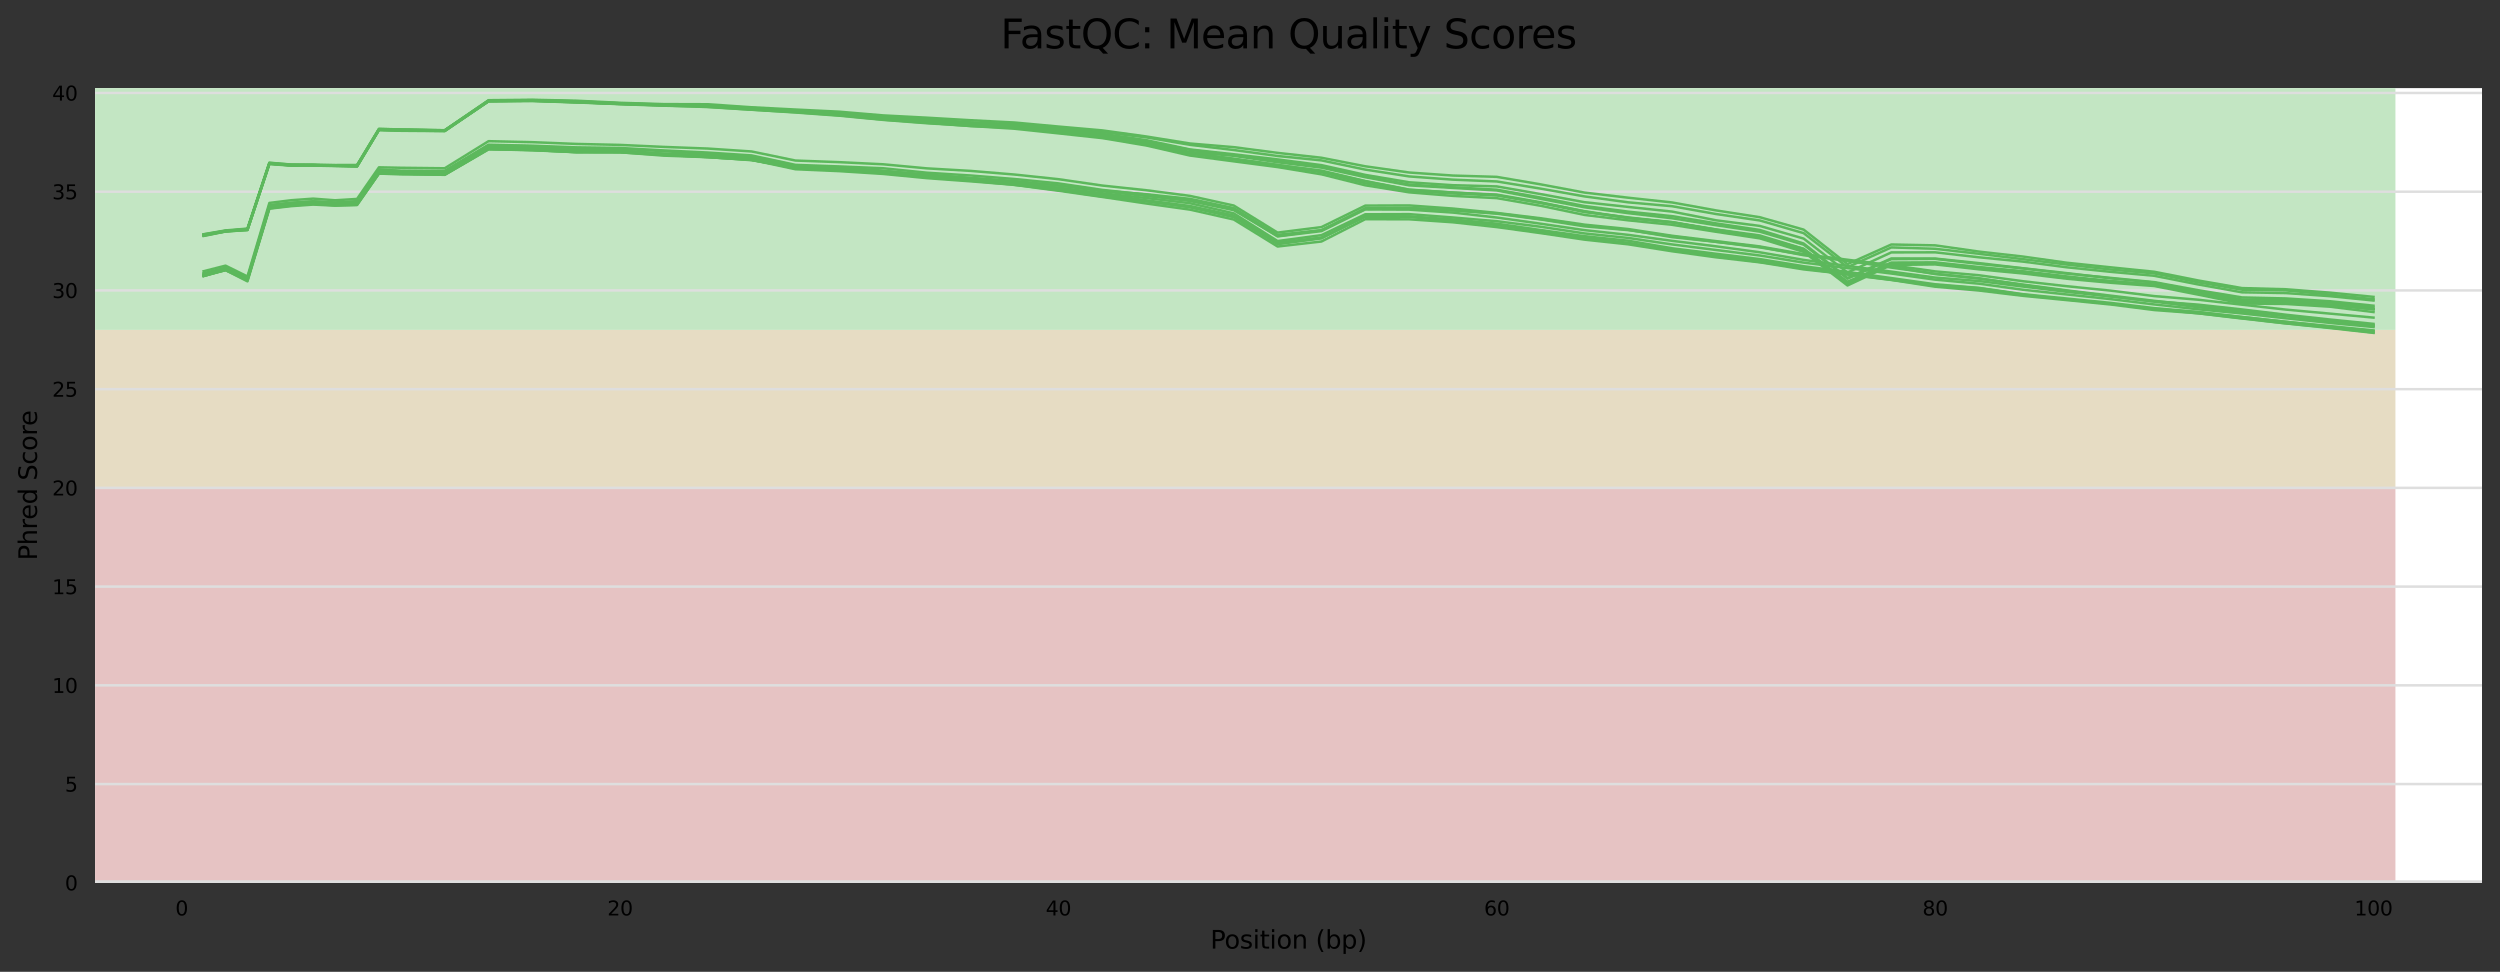 <?xml version="1.0" encoding="utf-8" standalone="no"?>
<!DOCTYPE svg PUBLIC "-//W3C//DTD SVG 1.1//EN"
  "http://www.w3.org/Graphics/SVG/1.1/DTD/svg11.dtd">
<svg xmlns:xlink="http://www.w3.org/1999/xlink" width="1000.318pt" height="388.845pt" viewBox="0 0 1000.318 388.845" xmlns="http://www.w3.org/2000/svg" version="1.1">
 <rect x="0" y="0" width="1000.318" height="388.845" fill="#333333" stroke="none"/>
 <defs>
  <style type="text/css">*{stroke-linejoin: round; stroke-linecap: butt}</style>
 </defs>
 <g id="figure_1">
  <g id="axes_1">
   <g id="patch_1">
    <path d="M 38.058 353.224 
L 993.118 353.224 
L 993.118 35.256 
L 38.058 35.256 
z
" style="fill: #ffffff"/>
   </g>
   <g id="patch_2">
    <path d="M 38.058 132.009 
L 958.476 132.009 
L 958.476 -436.828 
L 38.058 -436.828 
z
" clip-path="url(#pa4a89e1f72)" style="fill: #c3e6c3"/>
   </g>
   <g id="patch_3">
    <path d="M 38.058 195.214 
L 958.476 195.214 
L 958.476 132.009 
L 38.058 132.009 
z
" clip-path="url(#pa4a89e1f72)" style="fill: #e6dcc3"/>
   </g>
   <g id="patch_4">
    <path d="M 38.058 353.224 
L 958.476 353.224 
L 958.476 195.214 
L 38.058 195.214 
z
" clip-path="url(#pa4a89e1f72)" style="fill: #e6c3c3"/>
   </g>
   <g id="matplotlib.axis_1">
    <g id="xtick_1">
     <g id="text_1">
      <!-- 0 -->
      <g transform="translate(70.155 366.303) scale(0.08 -0.08)">
       <defs>
        <path id="DejaVuSans-30" d="M 2034 4250 
Q 1547 4250 1301 3770 
Q 1056 3291 1056 2328 
Q 1056 1369 1301 889 
Q 1547 409 2034 409 
Q 2525 409 2770 889 
Q 3016 1369 3016 2328 
Q 3016 3291 2770 3770 
Q 2525 4250 2034 4250 
z
M 2034 4750 
Q 2819 4750 3233 4129 
Q 3647 3509 3647 2328 
Q 3647 1150 3233 529 
Q 2819 -91 2034 -91 
Q 1250 -91 836 529 
Q 422 1150 422 2328 
Q 422 3509 836 4129 
Q 1250 4750 2034 4750 
z
" transform="scale(0.016)"/>
       </defs>
       <use xlink:href="#DejaVuSans-30"/>
      </g>
     </g>
    </g>
    <g id="xtick_2">
     <g id="text_2">
      <!-- 20 -->
      <g transform="translate(243.011 366.303) scale(0.08 -0.08)">
       <defs>
        <path id="DejaVuSans-32" d="M 1228 531 
L 3431 531 
L 3431 0 
L 469 0 
L 469 531 
Q 828 903 1448 1529 
Q 2069 2156 2228 2338 
Q 2531 2678 2651 2914 
Q 2772 3150 2772 3378 
Q 2772 3750 2511 3984 
Q 2250 4219 1831 4219 
Q 1534 4219 1204 4116 
Q 875 4013 500 3803 
L 500 4441 
Q 881 4594 1212 4672 
Q 1544 4750 1819 4750 
Q 2544 4750 2975 4387 
Q 3406 4025 3406 3419 
Q 3406 3131 3298 2873 
Q 3191 2616 2906 2266 
Q 2828 2175 2409 1742 
Q 1991 1309 1228 531 
z
" transform="scale(0.016)"/>
       </defs>
       <use xlink:href="#DejaVuSans-32"/>
       <use xlink:href="#DejaVuSans-30" x="63.623"/>
      </g>
     </g>
    </g>
    <g id="xtick_3">
     <g id="text_3">
      <!-- 40 -->
      <g transform="translate(418.412 366.303) scale(0.08 -0.08)">
       <defs>
        <path id="DejaVuSans-34" d="M 2419 4116 
L 825 1625 
L 2419 1625 
L 2419 4116 
z
M 2253 4666 
L 3047 4666 
L 3047 1625 
L 3713 1625 
L 3713 1100 
L 3047 1100 
L 3047 0 
L 2419 0 
L 2419 1100 
L 313 1100 
L 313 1709 
L 2253 4666 
z
" transform="scale(0.016)"/>
       </defs>
       <use xlink:href="#DejaVuSans-34"/>
       <use xlink:href="#DejaVuSans-30" x="63.623"/>
      </g>
     </g>
    </g>
    <g id="xtick_4">
     <g id="text_4">
      <!-- 60 -->
      <g transform="translate(593.814 366.303) scale(0.08 -0.08)">
       <defs>
        <path id="DejaVuSans-36" d="M 2113 2584 
Q 1688 2584 1439 2293 
Q 1191 2003 1191 1497 
Q 1191 994 1439 701 
Q 1688 409 2113 409 
Q 2538 409 2786 701 
Q 3034 994 3034 1497 
Q 3034 2003 2786 2293 
Q 2538 2584 2113 2584 
z
M 3366 4563 
L 3366 3988 
Q 3128 4100 2886 4159 
Q 2644 4219 2406 4219 
Q 1781 4219 1451 3797 
Q 1122 3375 1075 2522 
Q 1259 2794 1537 2939 
Q 1816 3084 2150 3084 
Q 2853 3084 3261 2657 
Q 3669 2231 3669 1497 
Q 3669 778 3244 343 
Q 2819 -91 2113 -91 
Q 1303 -91 875 529 
Q 447 1150 447 2328 
Q 447 3434 972 4092 
Q 1497 4750 2381 4750 
Q 2619 4750 2861 4703 
Q 3103 4656 3366 4563 
z
" transform="scale(0.016)"/>
       </defs>
       <use xlink:href="#DejaVuSans-36"/>
       <use xlink:href="#DejaVuSans-30" x="63.623"/>
      </g>
     </g>
    </g>
    <g id="xtick_5">
     <g id="text_5">
      <!-- 80 -->
      <g transform="translate(769.215 366.303) scale(0.08 -0.08)">
       <defs>
        <path id="DejaVuSans-38" d="M 2034 2216 
Q 1584 2216 1326 1975 
Q 1069 1734 1069 1313 
Q 1069 891 1326 650 
Q 1584 409 2034 409 
Q 2484 409 2743 651 
Q 3003 894 3003 1313 
Q 3003 1734 2745 1975 
Q 2488 2216 2034 2216 
z
M 1403 2484 
Q 997 2584 770 2862 
Q 544 3141 544 3541 
Q 544 4100 942 4425 
Q 1341 4750 2034 4750 
Q 2731 4750 3128 4425 
Q 3525 4100 3525 3541 
Q 3525 3141 3298 2862 
Q 3072 2584 2669 2484 
Q 3125 2378 3379 2068 
Q 3634 1759 3634 1313 
Q 3634 634 3220 271 
Q 2806 -91 2034 -91 
Q 1263 -91 848 271 
Q 434 634 434 1313 
Q 434 1759 690 2068 
Q 947 2378 1403 2484 
z
M 1172 3481 
Q 1172 3119 1398 2916 
Q 1625 2713 2034 2713 
Q 2441 2713 2670 2916 
Q 2900 3119 2900 3481 
Q 2900 3844 2670 4047 
Q 2441 4250 2034 4250 
Q 1625 4250 1398 4047 
Q 1172 3844 1172 3481 
z
" transform="scale(0.016)"/>
       </defs>
       <use xlink:href="#DejaVuSans-38"/>
       <use xlink:href="#DejaVuSans-30" x="63.623"/>
      </g>
     </g>
    </g>
    <g id="xtick_6">
     <g id="text_6">
      <!-- 100 -->
      <g transform="translate(942.071 366.303) scale(0.08 -0.08)">
       <defs>
        <path id="DejaVuSans-31" d="M 794 531 
L 1825 531 
L 1825 4091 
L 703 3866 
L 703 4441 
L 1819 4666 
L 2450 4666 
L 2450 531 
L 3481 531 
L 3481 0 
L 794 0 
L 794 531 
z
" transform="scale(0.016)"/>
       </defs>
       <use xlink:href="#DejaVuSans-31"/>
       <use xlink:href="#DejaVuSans-30" x="63.623"/>
       <use xlink:href="#DejaVuSans-30" x="127.246"/>
      </g>
     </g>
    </g>
    <g id="text_7">
     <!-- Position (bp) -->
     <g transform="translate(484.285 379.565) scale(0.1 -0.1)">
      <defs>
       <path id="DejaVuSans-50" d="M 1259 4147 
L 1259 2394 
L 2053 2394 
Q 2494 2394 2734 2622 
Q 2975 2850 2975 3272 
Q 2975 3691 2734 3919 
Q 2494 4147 2053 4147 
L 1259 4147 
z
M 628 4666 
L 2053 4666 
Q 2838 4666 3239 4311 
Q 3641 3956 3641 3272 
Q 3641 2581 3239 2228 
Q 2838 1875 2053 1875 
L 1259 1875 
L 1259 0 
L 628 0 
L 628 4666 
z
" transform="scale(0.016)"/>
       <path id="DejaVuSans-6f" d="M 1959 3097 
Q 1497 3097 1228 2736 
Q 959 2375 959 1747 
Q 959 1119 1226 758 
Q 1494 397 1959 397 
Q 2419 397 2687 759 
Q 2956 1122 2956 1747 
Q 2956 2369 2687 2733 
Q 2419 3097 1959 3097 
z
M 1959 3584 
Q 2709 3584 3137 3096 
Q 3566 2609 3566 1747 
Q 3566 888 3137 398 
Q 2709 -91 1959 -91 
Q 1206 -91 779 398 
Q 353 888 353 1747 
Q 353 2609 779 3096 
Q 1206 3584 1959 3584 
z
" transform="scale(0.016)"/>
       <path id="DejaVuSans-73" d="M 2834 3397 
L 2834 2853 
Q 2591 2978 2328 3040 
Q 2066 3103 1784 3103 
Q 1356 3103 1142 2972 
Q 928 2841 928 2578 
Q 928 2378 1081 2264 
Q 1234 2150 1697 2047 
L 1894 2003 
Q 2506 1872 2764 1633 
Q 3022 1394 3022 966 
Q 3022 478 2636 193 
Q 2250 -91 1575 -91 
Q 1294 -91 989 -36 
Q 684 19 347 128 
L 347 722 
Q 666 556 975 473 
Q 1284 391 1588 391 
Q 1994 391 2212 530 
Q 2431 669 2431 922 
Q 2431 1156 2273 1281 
Q 2116 1406 1581 1522 
L 1381 1569 
Q 847 1681 609 1914 
Q 372 2147 372 2553 
Q 372 3047 722 3315 
Q 1072 3584 1716 3584 
Q 2034 3584 2315 3537 
Q 2597 3491 2834 3397 
z
" transform="scale(0.016)"/>
       <path id="DejaVuSans-69" d="M 603 3500 
L 1178 3500 
L 1178 0 
L 603 0 
L 603 3500 
z
M 603 4863 
L 1178 4863 
L 1178 4134 
L 603 4134 
L 603 4863 
z
" transform="scale(0.016)"/>
       <path id="DejaVuSans-74" d="M 1172 4494 
L 1172 3500 
L 2356 3500 
L 2356 3053 
L 1172 3053 
L 1172 1153 
Q 1172 725 1289 603 
Q 1406 481 1766 481 
L 2356 481 
L 2356 0 
L 1766 0 
Q 1100 0 847 248 
Q 594 497 594 1153 
L 594 3053 
L 172 3053 
L 172 3500 
L 594 3500 
L 594 4494 
L 1172 4494 
z
" transform="scale(0.016)"/>
       <path id="DejaVuSans-6e" d="M 3513 2113 
L 3513 0 
L 2938 0 
L 2938 2094 
Q 2938 2591 2744 2837 
Q 2550 3084 2163 3084 
Q 1697 3084 1428 2787 
Q 1159 2491 1159 1978 
L 1159 0 
L 581 0 
L 581 3500 
L 1159 3500 
L 1159 2956 
Q 1366 3272 1645 3428 
Q 1925 3584 2291 3584 
Q 2894 3584 3203 3211 
Q 3513 2838 3513 2113 
z
" transform="scale(0.016)"/>
       <path id="DejaVuSans-20" transform="scale(0.016)"/>
       <path id="DejaVuSans-28" d="M 1984 4856 
Q 1566 4138 1362 3434 
Q 1159 2731 1159 2009 
Q 1159 1288 1364 580 
Q 1569 -128 1984 -844 
L 1484 -844 
Q 1016 -109 783 600 
Q 550 1309 550 2009 
Q 550 2706 781 3412 
Q 1013 4119 1484 4856 
L 1984 4856 
z
" transform="scale(0.016)"/>
       <path id="DejaVuSans-62" d="M 3116 1747 
Q 3116 2381 2855 2742 
Q 2594 3103 2138 3103 
Q 1681 3103 1420 2742 
Q 1159 2381 1159 1747 
Q 1159 1113 1420 752 
Q 1681 391 2138 391 
Q 2594 391 2855 752 
Q 3116 1113 3116 1747 
z
M 1159 2969 
Q 1341 3281 1617 3432 
Q 1894 3584 2278 3584 
Q 2916 3584 3314 3078 
Q 3713 2572 3713 1747 
Q 3713 922 3314 415 
Q 2916 -91 2278 -91 
Q 1894 -91 1617 61 
Q 1341 213 1159 525 
L 1159 0 
L 581 0 
L 581 4863 
L 1159 4863 
L 1159 2969 
z
" transform="scale(0.016)"/>
       <path id="DejaVuSans-70" d="M 1159 525 
L 1159 -1331 
L 581 -1331 
L 581 3500 
L 1159 3500 
L 1159 2969 
Q 1341 3281 1617 3432 
Q 1894 3584 2278 3584 
Q 2916 3584 3314 3078 
Q 3713 2572 3713 1747 
Q 3713 922 3314 415 
Q 2916 -91 2278 -91 
Q 1894 -91 1617 61 
Q 1341 213 1159 525 
z
M 3116 1747 
Q 3116 2381 2855 2742 
Q 2594 3103 2138 3103 
Q 1681 3103 1420 2742 
Q 1159 2381 1159 1747 
Q 1159 1113 1420 752 
Q 1681 391 2138 391 
Q 2594 391 2855 752 
Q 3116 1113 3116 1747 
z
" transform="scale(0.016)"/>
       <path id="DejaVuSans-29" d="M 513 4856 
L 1013 4856 
Q 1481 4119 1714 3412 
Q 1947 2706 1947 2009 
Q 1947 1309 1714 600 
Q 1481 -109 1013 -844 
L 513 -844 
Q 928 -128 1133 580 
Q 1338 1288 1338 2009 
Q 1338 2731 1133 3434 
Q 928 4138 513 4856 
z
" transform="scale(0.016)"/>
      </defs>
      <use xlink:href="#DejaVuSans-50"/>
      <use xlink:href="#DejaVuSans-6f" x="56.678"/>
      <use xlink:href="#DejaVuSans-73" x="117.859"/>
      <use xlink:href="#DejaVuSans-69" x="169.959"/>
      <use xlink:href="#DejaVuSans-74" x="197.742"/>
      <use xlink:href="#DejaVuSans-69" x="236.951"/>
      <use xlink:href="#DejaVuSans-6f" x="264.734"/>
      <use xlink:href="#DejaVuSans-6e" x="325.916"/>
      <use xlink:href="#DejaVuSans-20" x="389.295"/>
      <use xlink:href="#DejaVuSans-28" x="421.082"/>
      <use xlink:href="#DejaVuSans-62" x="460.096"/>
      <use xlink:href="#DejaVuSans-70" x="523.572"/>
      <use xlink:href="#DejaVuSans-29" x="587.049"/>
     </g>
    </g>
   </g>
   <g id="matplotlib.axis_2">
    <g id="ytick_1">
     <g id="line2d_1">
      <path d="M 38.058 353.224 
L 993.118 353.224 
" clip-path="url(#pa4a89e1f72)" style="fill: none; stroke: #dedede; stroke-linecap: square"/>
     </g>
     <g id="text_8">
      <!-- 0 -->
      <g transform="translate(25.968 356.263) scale(0.08 -0.08)">
       <use xlink:href="#DejaVuSans-30"/>
      </g>
     </g>
    </g>
    <g id="ytick_2">
     <g id="line2d_2">
      <path d="M 38.058 313.721 
L 993.118 313.721 
" clip-path="url(#pa4a89e1f72)" style="fill: none; stroke: #dedede; stroke-linecap: square"/>
     </g>
     <g id="text_9">
      <!-- 5 -->
      <g transform="translate(25.968 316.761) scale(0.08 -0.08)">
       <defs>
        <path id="DejaVuSans-35" d="M 691 4666 
L 3169 4666 
L 3169 4134 
L 1269 4134 
L 1269 2991 
Q 1406 3038 1543 3061 
Q 1681 3084 1819 3084 
Q 2600 3084 3056 2656 
Q 3513 2228 3513 1497 
Q 3513 744 3044 326 
Q 2575 -91 1722 -91 
Q 1428 -91 1123 -41 
Q 819 9 494 109 
L 494 744 
Q 775 591 1075 516 
Q 1375 441 1709 441 
Q 2250 441 2565 725 
Q 2881 1009 2881 1497 
Q 2881 1984 2565 2268 
Q 2250 2553 1709 2553 
Q 1456 2553 1204 2497 
Q 953 2441 691 2322 
L 691 4666 
z
" transform="scale(0.016)"/>
       </defs>
       <use xlink:href="#DejaVuSans-35"/>
      </g>
     </g>
    </g>
    <g id="ytick_3">
     <g id="line2d_3">
      <path d="M 38.058 274.219 
L 993.118 274.219 
" clip-path="url(#pa4a89e1f72)" style="fill: none; stroke: #dedede; stroke-linecap: square"/>
     </g>
     <g id="text_10">
      <!-- 10 -->
      <g transform="translate(20.878 277.258) scale(0.08 -0.08)">
       <use xlink:href="#DejaVuSans-31"/>
       <use xlink:href="#DejaVuSans-30" x="63.623"/>
      </g>
     </g>
    </g>
    <g id="ytick_4">
     <g id="line2d_4">
      <path d="M 38.058 234.716 
L 993.118 234.716 
" clip-path="url(#pa4a89e1f72)" style="fill: none; stroke: #dedede; stroke-linecap: square"/>
     </g>
     <g id="text_11">
      <!-- 15 -->
      <g transform="translate(20.878 237.755) scale(0.08 -0.08)">
       <use xlink:href="#DejaVuSans-31"/>
       <use xlink:href="#DejaVuSans-35" x="63.623"/>
      </g>
     </g>
    </g>
    <g id="ytick_5">
     <g id="line2d_5">
      <path d="M 38.058 195.214 
L 993.118 195.214 
" clip-path="url(#pa4a89e1f72)" style="fill: none; stroke: #dedede; stroke-linecap: square"/>
     </g>
     <g id="text_12">
      <!-- 20 -->
      <g transform="translate(20.878 198.253) scale(0.08 -0.08)">
       <use xlink:href="#DejaVuSans-32"/>
       <use xlink:href="#DejaVuSans-30" x="63.623"/>
      </g>
     </g>
    </g>
    <g id="ytick_6">
     <g id="line2d_6">
      <path d="M 38.058 155.711 
L 993.118 155.711 
" clip-path="url(#pa4a89e1f72)" style="fill: none; stroke: #dedede; stroke-linecap: square"/>
     </g>
     <g id="text_13">
      <!-- 25 -->
      <g transform="translate(20.878 158.75) scale(0.08 -0.08)">
       <use xlink:href="#DejaVuSans-32"/>
       <use xlink:href="#DejaVuSans-35" x="63.623"/>
      </g>
     </g>
    </g>
    <g id="ytick_7">
     <g id="line2d_7">
      <path d="M 38.058 116.208 
L 993.118 116.208 
" clip-path="url(#pa4a89e1f72)" style="fill: none; stroke: #dedede; stroke-linecap: square"/>
     </g>
     <g id="text_14">
      <!-- 30 -->
      <g transform="translate(20.878 119.248) scale(0.08 -0.08)">
       <defs>
        <path id="DejaVuSans-33" d="M 2597 2516 
Q 3050 2419 3304 2112 
Q 3559 1806 3559 1356 
Q 3559 666 3084 287 
Q 2609 -91 1734 -91 
Q 1441 -91 1130 -33 
Q 819 25 488 141 
L 488 750 
Q 750 597 1062 519 
Q 1375 441 1716 441 
Q 2309 441 2620 675 
Q 2931 909 2931 1356 
Q 2931 1769 2642 2001 
Q 2353 2234 1838 2234 
L 1294 2234 
L 1294 2753 
L 1863 2753 
Q 2328 2753 2575 2939 
Q 2822 3125 2822 3475 
Q 2822 3834 2567 4026 
Q 2313 4219 1838 4219 
Q 1578 4219 1281 4162 
Q 984 4106 628 3988 
L 628 4550 
Q 988 4650 1302 4700 
Q 1616 4750 1894 4750 
Q 2613 4750 3031 4423 
Q 3450 4097 3450 3541 
Q 3450 3153 3228 2886 
Q 3006 2619 2597 2516 
z
" transform="scale(0.016)"/>
       </defs>
       <use xlink:href="#DejaVuSans-33"/>
       <use xlink:href="#DejaVuSans-30" x="63.623"/>
      </g>
     </g>
    </g>
    <g id="ytick_8">
     <g id="line2d_8">
      <path d="M 38.058 76.706 
L 993.118 76.706 
" clip-path="url(#pa4a89e1f72)" style="fill: none; stroke: #dedede; stroke-linecap: square"/>
     </g>
     <g id="text_15">
      <!-- 35 -->
      <g transform="translate(20.878 79.745) scale(0.08 -0.08)">
       <use xlink:href="#DejaVuSans-33"/>
       <use xlink:href="#DejaVuSans-35" x="63.623"/>
      </g>
     </g>
    </g>
    <g id="ytick_9">
     <g id="line2d_9">
      <path d="M 38.058 37.203 
L 993.118 37.203 
" clip-path="url(#pa4a89e1f72)" style="fill: none; stroke: #dedede; stroke-linecap: square"/>
     </g>
     <g id="text_16">
      <!-- 40 -->
      <g transform="translate(20.878 40.243) scale(0.08 -0.08)">
       <use xlink:href="#DejaVuSans-34"/>
       <use xlink:href="#DejaVuSans-30" x="63.623"/>
      </g>
     </g>
    </g>
    <g id="text_17">
     <!-- Phred Score -->
     <g transform="translate(14.798 224.209) rotate(-90) scale(0.1 -0.1)">
      <defs>
       <path id="DejaVuSans-68" d="M 3513 2113 
L 3513 0 
L 2938 0 
L 2938 2094 
Q 2938 2591 2744 2837 
Q 2550 3084 2163 3084 
Q 1697 3084 1428 2787 
Q 1159 2491 1159 1978 
L 1159 0 
L 581 0 
L 581 4863 
L 1159 4863 
L 1159 2956 
Q 1366 3272 1645 3428 
Q 1925 3584 2291 3584 
Q 2894 3584 3203 3211 
Q 3513 2838 3513 2113 
z
" transform="scale(0.016)"/>
       <path id="DejaVuSans-72" d="M 2631 2963 
Q 2534 3019 2420 3045 
Q 2306 3072 2169 3072 
Q 1681 3072 1420 2755 
Q 1159 2438 1159 1844 
L 1159 0 
L 581 0 
L 581 3500 
L 1159 3500 
L 1159 2956 
Q 1341 3275 1631 3429 
Q 1922 3584 2338 3584 
Q 2397 3584 2469 3576 
Q 2541 3569 2628 3553 
L 2631 2963 
z
" transform="scale(0.016)"/>
       <path id="DejaVuSans-65" d="M 3597 1894 
L 3597 1613 
L 953 1613 
Q 991 1019 1311 708 
Q 1631 397 2203 397 
Q 2534 397 2845 478 
Q 3156 559 3463 722 
L 3463 178 
Q 3153 47 2828 -22 
Q 2503 -91 2169 -91 
Q 1331 -91 842 396 
Q 353 884 353 1716 
Q 353 2575 817 3079 
Q 1281 3584 2069 3584 
Q 2775 3584 3186 3129 
Q 3597 2675 3597 1894 
z
M 3022 2063 
Q 3016 2534 2758 2815 
Q 2500 3097 2075 3097 
Q 1594 3097 1305 2825 
Q 1016 2553 972 2059 
L 3022 2063 
z
" transform="scale(0.016)"/>
       <path id="DejaVuSans-64" d="M 2906 2969 
L 2906 4863 
L 3481 4863 
L 3481 0 
L 2906 0 
L 2906 525 
Q 2725 213 2448 61 
Q 2172 -91 1784 -91 
Q 1150 -91 751 415 
Q 353 922 353 1747 
Q 353 2572 751 3078 
Q 1150 3584 1784 3584 
Q 2172 3584 2448 3432 
Q 2725 3281 2906 2969 
z
M 947 1747 
Q 947 1113 1208 752 
Q 1469 391 1925 391 
Q 2381 391 2643 752 
Q 2906 1113 2906 1747 
Q 2906 2381 2643 2742 
Q 2381 3103 1925 3103 
Q 1469 3103 1208 2742 
Q 947 2381 947 1747 
z
" transform="scale(0.016)"/>
       <path id="DejaVuSans-53" d="M 3425 4513 
L 3425 3897 
Q 3066 4069 2747 4153 
Q 2428 4238 2131 4238 
Q 1616 4238 1336 4038 
Q 1056 3838 1056 3469 
Q 1056 3159 1242 3001 
Q 1428 2844 1947 2747 
L 2328 2669 
Q 3034 2534 3370 2195 
Q 3706 1856 3706 1288 
Q 3706 609 3251 259 
Q 2797 -91 1919 -91 
Q 1588 -91 1214 -16 
Q 841 59 441 206 
L 441 856 
Q 825 641 1194 531 
Q 1563 422 1919 422 
Q 2459 422 2753 634 
Q 3047 847 3047 1241 
Q 3047 1584 2836 1778 
Q 2625 1972 2144 2069 
L 1759 2144 
Q 1053 2284 737 2584 
Q 422 2884 422 3419 
Q 422 4038 858 4394 
Q 1294 4750 2059 4750 
Q 2388 4750 2728 4690 
Q 3069 4631 3425 4513 
z
" transform="scale(0.016)"/>
       <path id="DejaVuSans-63" d="M 3122 3366 
L 3122 2828 
Q 2878 2963 2633 3030 
Q 2388 3097 2138 3097 
Q 1578 3097 1268 2742 
Q 959 2388 959 1747 
Q 959 1106 1268 751 
Q 1578 397 2138 397 
Q 2388 397 2633 464 
Q 2878 531 3122 666 
L 3122 134 
Q 2881 22 2623 -34 
Q 2366 -91 2075 -91 
Q 1284 -91 818 406 
Q 353 903 353 1747 
Q 353 2603 823 3093 
Q 1294 3584 2113 3584 
Q 2378 3584 2631 3529 
Q 2884 3475 3122 3366 
z
" transform="scale(0.016)"/>
      </defs>
      <use xlink:href="#DejaVuSans-50"/>
      <use xlink:href="#DejaVuSans-68" x="60.303"/>
      <use xlink:href="#DejaVuSans-72" x="123.682"/>
      <use xlink:href="#DejaVuSans-65" x="162.545"/>
      <use xlink:href="#DejaVuSans-64" x="224.068"/>
      <use xlink:href="#DejaVuSans-20" x="287.545"/>
      <use xlink:href="#DejaVuSans-53" x="319.332"/>
      <use xlink:href="#DejaVuSans-63" x="382.809"/>
      <use xlink:href="#DejaVuSans-6f" x="437.789"/>
      <use xlink:href="#DejaVuSans-72" x="498.971"/>
      <use xlink:href="#DejaVuSans-65" x="537.834"/>
     </g>
    </g>
   </g>
   <g id="line2d_10">
    <path d="M 81.47 94.415 
L 90.24 92.635 
L 99.01 91.988 
L 107.78 65.643 
L 116.55 66.283 
L 125.32 66.261 
L 134.09 66.435 
L 142.86 66.631 
L 151.63 52.006 
L 160.401 52.171 
L 177.941 52.416 
L 195.481 40.469 
L 213.021 40.387 
L 230.561 40.898 
L 248.101 41.696 
L 265.641 42.303 
L 283.181 42.729 
L 300.722 43.893 
L 318.262 45.015 
L 335.802 46.297 
L 353.342 47.973 
L 370.882 49.317 
L 388.422 50.411 
L 405.962 51.515 
L 423.502 53.367 
L 441.043 55.266 
L 458.583 58.205 
L 476.123 62.241 
L 493.663 64.561 
L 511.203 66.859 
L 528.743 69.757 
L 546.283 74.148 
L 563.823 76.965 
L 581.364 78.382 
L 598.904 79.283 
L 616.444 82.337 
L 633.984 85.997 
L 651.524 88.172 
L 669.064 89.956 
L 686.604 92.743 
L 704.145 95.381 
L 721.685 100.792 
L 739.225 114.226 
L 756.765 106.02 
L 774.305 105.807 
L 791.845 107.767 
L 809.385 109.42 
L 826.925 111.529 
L 844.466 113.141 
L 862.006 114.449 
L 879.546 117.895 
L 897.086 121.468 
L 914.626 121.621 
L 932.166 122.72 
L 949.706 124.861 
" clip-path="url(#pa4a89e1f72)" style="fill: none; stroke: #5cb85c; stroke-linecap: square"/>
   </g>
   <g id="line2d_11">
    <path d="M 81.47 110.193 
L 90.24 108.04 
L 99.01 112.287 
L 107.78 82.937 
L 116.55 81.66 
L 125.32 81.09 
L 134.09 81.857 
L 142.86 81.358 
L 151.63 68.652 
L 160.401 68.995 
L 177.941 69.318 
L 195.481 58.94 
L 213.021 59.435 
L 230.561 60.21 
L 248.101 60.378 
L 265.641 61.492 
L 283.181 62.284 
L 300.722 63.911 
L 318.262 67.416 
L 335.802 68.185 
L 353.342 69.311 
L 370.882 70.977 
L 388.422 72.287 
L 405.962 74.003 
L 423.502 76.321 
L 441.043 78.81 
L 458.583 81.42 
L 476.123 83.88 
L 493.663 87.834 
L 511.203 98.639 
L 528.743 96.637 
L 546.283 87.707 
L 563.823 87.75 
L 581.364 88.949 
L 598.904 90.869 
L 616.444 93.283 
L 633.984 95.891 
L 651.524 97.768 
L 669.064 100.544 
L 686.604 102.957 
L 704.145 104.964 
L 721.685 107.797 
L 739.225 109.716 
L 756.765 111.955 
L 774.305 114.399 
L 791.845 115.755 
L 809.385 118.097 
L 826.925 119.775 
L 844.466 121.539 
L 862.006 123.632 
L 879.546 125.379 
L 897.086 127.45 
L 914.626 129.413 
L 932.166 131.245 
L 949.706 133.206 
" clip-path="url(#pa4a89e1f72)" style="fill: none; stroke: #5cb85c; stroke-linecap: square"/>
   </g>
   <g id="line2d_12">
    <path d="M 81.47 94.105 
L 90.24 92.538 
L 99.01 91.764 
L 107.78 65.413 
L 116.55 66.061 
L 125.32 66.138 
L 134.09 66.173 
L 142.86 66.258 
L 151.63 51.93 
L 160.401 52.13 
L 177.941 52.239 
L 195.481 40.497 
L 213.021 40.224 
L 230.561 40.601 
L 248.101 41.372 
L 265.641 41.904 
L 283.181 42.241 
L 300.722 43.693 
L 318.262 44.624 
L 335.802 45.814 
L 353.342 47.455 
L 370.882 48.587 
L 388.422 50.18 
L 405.962 50.918 
L 423.502 52.831 
L 441.043 54.781 
L 458.583 57.901 
L 476.123 61.519 
L 493.663 63.763 
L 511.203 66.265 
L 528.743 68.941 
L 546.283 73.346 
L 563.823 76.381 
L 581.364 77.434 
L 598.904 78.205 
L 616.444 81.214 
L 633.984 84.861 
L 651.524 86.991 
L 669.064 88.9 
L 686.604 92.062 
L 704.145 94.585 
L 721.685 100.096 
L 739.225 113.584 
L 756.765 105.579 
L 774.305 105.457 
L 791.845 107.39 
L 809.385 109.128 
L 826.925 110.993 
L 844.466 112.641 
L 862.006 113.907 
L 879.546 117.469 
L 897.086 120.837 
L 914.626 120.756 
L 932.166 121.828 
L 949.706 123.579 
" clip-path="url(#pa4a89e1f72)" style="fill: none; stroke: #5cb85c; stroke-linecap: square"/>
   </g>
   <g id="line2d_13">
    <path d="M 81.47 110.229 
L 90.24 107.856 
L 99.01 111.974 
L 107.78 82.975 
L 116.55 82.007 
L 125.32 81.336 
L 134.09 81.762 
L 142.86 81.231 
L 151.63 68.497 
L 160.401 68.936 
L 177.941 69.278 
L 195.481 58.699 
L 213.021 59.186 
L 230.561 60.038 
L 248.101 60.143 
L 265.641 61.495 
L 283.181 62.076 
L 300.722 63.363 
L 318.262 66.947 
L 335.802 67.772 
L 353.342 68.932 
L 370.882 70.584 
L 388.422 71.928 
L 405.962 73.48 
L 423.502 75.539 
L 441.043 77.97 
L 458.583 80.522 
L 476.123 82.801 
L 493.663 86.66 
L 511.203 97.469 
L 528.743 95.198 
L 546.283 86.752 
L 563.823 86.676 
L 581.364 88.343 
L 598.904 90.046 
L 616.444 92.608 
L 633.984 95.392 
L 651.524 97.369 
L 669.064 100.218 
L 686.604 102.381 
L 704.145 104.847 
L 721.685 107.426 
L 739.225 109.872 
L 756.765 112.025 
L 774.305 114.72 
L 791.845 116.26 
L 809.385 118.369 
L 826.925 120.08 
L 844.466 121.837 
L 862.006 124.064 
L 879.546 125.353 
L 897.086 127.336 
L 914.626 129.387 
L 932.166 131.062 
L 949.706 133.055 
" clip-path="url(#pa4a89e1f72)" style="fill: none; stroke: #5cb85c; stroke-linecap: square"/>
   </g>
   <g id="line2d_14">
    <path d="M 81.47 93.77 
L 90.24 92.384 
L 99.01 91.596 
L 107.78 65.181 
L 116.55 65.885 
L 125.32 66.068 
L 134.09 66.203 
L 142.86 66.235 
L 151.63 51.572 
L 160.401 51.788 
L 177.941 52.138 
L 195.481 40.226 
L 213.021 40.122 
L 230.561 40.551 
L 248.101 41.33 
L 265.641 41.816 
L 283.181 42.054 
L 300.722 43.158 
L 318.262 44.176 
L 335.802 45.177 
L 353.342 46.737 
L 370.882 47.665 
L 388.422 48.946 
L 405.962 49.636 
L 423.502 51.255 
L 441.043 52.868 
L 458.583 54.964 
L 476.123 57.959 
L 493.663 60.027 
L 511.203 62.427 
L 528.743 64.175 
L 546.283 67.869 
L 563.823 70.59 
L 581.364 71.886 
L 598.904 72.604 
L 616.444 75.474 
L 633.984 78.588 
L 651.524 80.964 
L 669.064 82.522 
L 686.604 85.636 
L 704.145 88.221 
L 721.685 93.288 
L 739.225 106.915 
L 756.765 99.005 
L 774.305 99.552 
L 791.845 101.561 
L 809.385 103.69 
L 826.925 105.852 
L 844.466 107.832 
L 862.006 109.404 
L 879.546 112.965 
L 897.086 115.924 
L 914.626 116.21 
L 932.166 117.854 
L 949.706 119.712 
" clip-path="url(#pa4a89e1f72)" style="fill: none; stroke: #5cb85c; stroke-linecap: square"/>
   </g>
   <g id="line2d_15">
    <path d="M 81.47 110.46 
L 90.24 107.876 
L 99.01 111.864 
L 107.78 83.397 
L 116.55 82.258 
L 125.32 81.594 
L 134.09 82.17 
L 142.86 81.981 
L 151.63 69.385 
L 160.401 69.551 
L 177.941 69.966 
L 195.481 59.774 
L 213.021 60.004 
L 230.561 60.938 
L 248.101 60.959 
L 265.641 62.045 
L 283.181 62.817 
L 300.722 64.105 
L 318.262 67.01 
L 335.802 67.43 
L 353.342 68.51 
L 370.882 70.028 
L 388.422 71.303 
L 405.962 72.545 
L 423.502 74.19 
L 441.043 76.554 
L 458.583 78.416 
L 476.123 80.418 
L 493.663 84.094 
L 511.203 94.495 
L 528.743 92.123 
L 546.283 83.627 
L 563.823 83.256 
L 581.364 84.093 
L 598.904 85.345 
L 616.444 87.691 
L 633.984 90.198 
L 651.524 91.95 
L 669.064 94.892 
L 686.604 96.763 
L 704.145 98.816 
L 721.685 102.122 
L 739.225 104.33 
L 756.765 107.076 
L 774.305 109.522 
L 791.845 111.339 
L 809.385 114.036 
L 826.925 116.342 
L 844.466 118.573 
L 862.006 120.708 
L 879.546 122.94 
L 897.086 124.847 
L 914.626 126.476 
L 932.166 128.759 
L 949.706 130.47 
" clip-path="url(#pa4a89e1f72)" style="fill: none; stroke: #5cb85c; stroke-linecap: square"/>
   </g>
   <g id="line2d_16">
    <path d="M 81.47 94.081 
L 90.24 92.316 
L 99.01 91.81 
L 107.78 65.361 
L 116.55 66.026 
L 125.32 66.085 
L 134.09 66.203 
L 142.86 66.201 
L 151.63 51.795 
L 160.401 51.909 
L 177.941 52.213 
L 195.481 40.276 
L 213.021 40.043 
L 230.561 40.54 
L 248.101 41.31 
L 265.641 42.011 
L 283.181 42.357 
L 300.722 43.688 
L 318.262 44.607 
L 335.802 45.762 
L 353.342 47.474 
L 370.882 48.835 
L 388.422 50.127 
L 405.962 51.033 
L 423.502 52.687 
L 441.043 54.547 
L 458.583 57.384 
L 476.123 61.216 
L 493.663 63.682 
L 511.203 66.05 
L 528.743 68.259 
L 546.283 72.446 
L 563.823 75.868 
L 581.364 77.018 
L 598.904 78.053 
L 616.444 81.136 
L 633.984 84.508 
L 651.524 87.155 
L 669.064 89.039 
L 686.604 91.847 
L 704.145 94.654 
L 721.685 99.598 
L 739.225 113.041 
L 756.765 105.307 
L 774.305 105.249 
L 791.845 107.066 
L 809.385 108.703 
L 826.925 110.899 
L 844.466 112.477 
L 862.006 114.189 
L 879.546 117.342 
L 897.086 120.506 
L 914.626 120.909 
L 932.166 121.849 
L 949.706 123.745 
" clip-path="url(#pa4a89e1f72)" style="fill: none; stroke: #5cb85c; stroke-linecap: square"/>
   </g>
   <g id="line2d_17">
    <path d="M 81.47 109.577 
L 90.24 107.307 
L 99.01 111.343 
L 107.78 82.24 
L 116.55 81.278 
L 125.32 80.577 
L 134.09 80.992 
L 142.86 80.481 
L 151.63 67.852 
L 160.401 68.433 
L 177.941 68.641 
L 195.481 58.122 
L 213.021 58.547 
L 230.561 59.28 
L 248.101 59.521 
L 265.641 60.505 
L 283.181 61.617 
L 300.722 62.843 
L 318.262 66.576 
L 335.802 66.883 
L 353.342 68.264 
L 370.882 70.04 
L 388.422 71.358 
L 405.962 73.057 
L 423.502 75.197 
L 441.043 77.687 
L 458.583 80.127 
L 476.123 82.412 
L 493.663 86.22 
L 511.203 97.099 
L 528.743 95.052 
L 546.283 86.492 
L 563.823 86.78 
L 581.364 88.353 
L 598.904 89.92 
L 616.444 92.471 
L 633.984 95.117 
L 651.524 97.174 
L 669.064 100.042 
L 686.604 101.97 
L 704.145 104.4 
L 721.685 107.162 
L 739.225 109.399 
L 756.765 111.823 
L 774.305 114.043 
L 791.845 115.306 
L 809.385 117.869 
L 826.925 119.842 
L 844.466 121.516 
L 862.006 123.543 
L 879.546 124.969 
L 897.086 126.883 
L 914.626 128.761 
L 932.166 130.697 
L 949.706 132.443 
" clip-path="url(#pa4a89e1f72)" style="fill: none; stroke: #5cb85c; stroke-linecap: square"/>
   </g>
   <g id="line2d_18">
    <path d="M 81.47 94.28 
L 90.24 92.6 
L 99.01 92.084 
L 107.78 65.495 
L 116.55 66.193 
L 125.32 66.174 
L 134.09 66.293 
L 142.86 66.463 
L 151.63 51.973 
L 160.401 52.334 
L 177.941 52.468 
L 195.481 40.543 
L 213.021 40.395 
L 230.561 41.02 
L 248.101 41.578 
L 265.641 42.198 
L 283.181 42.839 
L 300.722 43.911 
L 318.262 44.892 
L 335.802 46.146 
L 353.342 47.867 
L 370.882 49.151 
L 388.422 50.451 
L 405.962 51.131 
L 423.502 52.631 
L 441.043 54.819 
L 458.583 57.48 
L 476.123 61.197 
L 493.663 63.49 
L 511.203 65.975 
L 528.743 68.548 
L 546.283 72.53 
L 563.823 75.949 
L 581.364 77.052 
L 598.904 77.854 
L 616.444 80.962 
L 633.984 84.621 
L 651.524 87.298 
L 669.064 88.887 
L 686.604 91.81 
L 704.145 94.209 
L 721.685 99.567 
L 739.225 112.734 
L 756.765 105.066 
L 774.305 104.978 
L 791.845 106.862 
L 809.385 108.539 
L 826.925 110.583 
L 844.466 112.52 
L 862.006 113.861 
L 879.546 117.162 
L 897.086 120.532 
L 914.626 120.856 
L 932.166 122.061 
L 949.706 123.75 
" clip-path="url(#pa4a89e1f72)" style="fill: none; stroke: #5cb85c; stroke-linecap: square"/>
   </g>
   <g id="line2d_19">
    <path d="M 81.47 110.441 
L 90.24 108.082 
L 99.01 112.573 
L 107.78 83.49 
L 116.55 82.487 
L 125.32 81.865 
L 134.09 82.282 
L 142.86 82.016 
L 151.63 69.454 
L 160.401 69.773 
L 177.941 69.879 
L 195.481 59.541 
L 213.021 60.03 
L 230.561 60.875 
L 248.101 60.811 
L 265.641 61.908 
L 283.181 62.898 
L 300.722 63.969 
L 318.262 67.717 
L 335.802 68.48 
L 353.342 69.597 
L 370.882 71.287 
L 388.422 72.566 
L 405.962 73.958 
L 423.502 76.104 
L 441.043 78.646 
L 458.583 80.529 
L 476.123 82.945 
L 493.663 86.894 
L 511.203 97.707 
L 528.743 95.379 
L 546.283 86.465 
L 563.823 86.575 
L 581.364 87.793 
L 598.904 89.493 
L 616.444 92.046 
L 633.984 94.505 
L 651.524 96.321 
L 669.064 99.341 
L 686.604 101.532 
L 704.145 103.669 
L 721.685 106.533 
L 739.225 108.807 
L 756.765 111.263 
L 774.305 113.737 
L 791.845 115.186 
L 809.385 117.701 
L 826.925 119.444 
L 844.466 121.177 
L 862.006 123.304 
L 879.546 124.829 
L 897.086 126.83 
L 914.626 128.769 
L 932.166 130.481 
L 949.706 132.204 
" clip-path="url(#pa4a89e1f72)" style="fill: none; stroke: #5cb85c; stroke-linecap: square"/>
   </g>
   <g id="line2d_20">
    <path d="M 81.47 93.716 
L 90.24 92.198 
L 99.01 91.464 
L 107.78 65.097 
L 116.55 65.833 
L 125.32 65.836 
L 134.09 66.029 
L 142.86 66.016 
L 151.63 51.587 
L 160.401 51.834 
L 177.941 52.103 
L 195.481 40.088 
L 213.021 39.92 
L 230.561 40.288 
L 248.101 41.131 
L 265.641 41.656 
L 283.181 41.708 
L 300.722 42.916 
L 318.262 43.822 
L 335.802 44.684 
L 353.342 46.168 
L 370.882 47.084 
L 388.422 48.108 
L 405.962 49.02 
L 423.502 50.629 
L 441.043 52.167 
L 458.583 54.591 
L 476.123 57.414 
L 493.663 58.88 
L 511.203 61.168 
L 528.743 63.113 
L 546.283 66.537 
L 563.823 69.024 
L 581.364 70.244 
L 598.904 70.767 
L 616.444 73.769 
L 633.984 77.055 
L 651.524 79.112 
L 669.064 81.008 
L 686.604 84.184 
L 704.145 86.918 
L 721.685 91.874 
L 739.225 105.68 
L 756.765 97.828 
L 774.305 98.172 
L 791.845 100.669 
L 809.385 102.646 
L 826.925 105.119 
L 844.466 106.951 
L 862.006 108.741 
L 879.546 112.214 
L 897.086 115.266 
L 914.626 115.739 
L 932.166 117.078 
L 949.706 118.786 
" clip-path="url(#pa4a89e1f72)" style="fill: none; stroke: #5cb85c; stroke-linecap: square"/>
   </g>
   <g id="line2d_21">
    <path d="M 81.47 110.397 
L 90.24 108.082 
L 99.01 111.775 
L 107.78 82.944 
L 116.55 81.987 
L 125.32 81.444 
L 134.09 82.065 
L 142.86 81.684 
L 151.63 69.351 
L 160.401 69.461 
L 177.941 69.875 
L 195.481 59.676 
L 213.021 60.146 
L 230.561 60.839 
L 248.101 60.933 
L 265.641 62.279 
L 283.181 62.89 
L 300.722 63.989 
L 318.262 67.082 
L 335.802 67.662 
L 353.342 68.543 
L 370.882 69.802 
L 388.422 71.195 
L 405.962 72.45 
L 423.502 74.241 
L 441.043 76.275 
L 458.583 77.721 
L 476.123 79.558 
L 493.663 83.254 
L 511.203 93.949 
L 528.743 92.1 
L 546.283 83.297 
L 563.823 83.156 
L 581.364 84.204 
L 598.904 85.496 
L 616.444 87.81 
L 633.984 90.567 
L 651.524 92.079 
L 669.064 94.553 
L 686.604 96.773 
L 704.145 98.995 
L 721.685 101.881 
L 739.225 104.38 
L 756.765 106.707 
L 774.305 109.66 
L 791.845 111.486 
L 809.385 113.854 
L 826.925 116.18 
L 844.466 118.283 
L 862.006 120.372 
L 879.546 122.227 
L 897.086 124.349 
L 914.626 126.28 
L 932.166 128.301 
L 949.706 130.099 
" clip-path="url(#pa4a89e1f72)" style="fill: none; stroke: #5cb85c; stroke-linecap: square"/>
   </g>
   <g id="line2d_22">
    <path d="M 81.47 94.171 
L 90.24 92.534 
L 99.01 91.961 
L 107.78 65.499 
L 116.55 66.182 
L 125.32 66.04 
L 134.09 66.376 
L 142.86 66.596 
L 151.63 51.987 
L 160.401 52.226 
L 177.941 52.324 
L 195.481 40.465 
L 213.021 40.29 
L 230.561 40.912 
L 248.101 41.495 
L 265.641 42.085 
L 283.181 42.433 
L 300.722 43.677 
L 318.262 44.485 
L 335.802 45.719 
L 353.342 47.311 
L 370.882 48.341 
L 388.422 49.701 
L 405.962 50.613 
L 423.502 52.28 
L 441.043 54.084 
L 458.583 56.439 
L 476.123 59.969 
L 493.663 62.12 
L 511.203 64.366 
L 528.743 66.612 
L 546.283 70.625 
L 563.823 73.841 
L 581.364 74.942 
L 598.904 75.899 
L 616.444 79.048 
L 633.984 82.422 
L 651.524 84.686 
L 669.064 86.485 
L 686.604 89.374 
L 704.145 92.013 
L 721.685 97.436 
L 739.225 111.217 
L 756.765 103.401 
L 774.305 103.46 
L 791.845 105.277 
L 809.385 107.332 
L 826.925 109.277 
L 844.466 111.368 
L 862.006 113.063 
L 879.546 116.605 
L 897.086 119.832 
L 914.626 120.016 
L 932.166 121.038 
L 949.706 123.001 
" clip-path="url(#pa4a89e1f72)" style="fill: none; stroke: #5cb85c; stroke-linecap: square"/>
   </g>
   <g id="line2d_23">
    <path d="M 81.47 108.516 
L 90.24 106.288 
L 99.01 110.625 
L 107.78 81.199 
L 116.55 80.111 
L 125.32 79.477 
L 134.09 80.14 
L 142.86 79.592 
L 151.63 66.948 
L 160.401 67.127 
L 177.941 67.331 
L 195.481 56.487 
L 213.021 56.885 
L 230.561 57.586 
L 248.101 57.98 
L 265.641 58.782 
L 283.181 59.439 
L 300.722 60.604 
L 318.262 64.238 
L 335.802 64.883 
L 353.342 65.732 
L 370.882 67.366 
L 388.422 68.385 
L 405.962 69.841 
L 423.502 71.694 
L 441.043 74.244 
L 458.583 76.11 
L 476.123 78.378 
L 493.663 82.237 
L 511.203 93.069 
L 528.743 90.862 
L 546.283 82.266 
L 563.823 82.193 
L 581.364 83.447 
L 598.904 85.191 
L 616.444 87.33 
L 633.984 89.882 
L 651.524 91.647 
L 669.064 94.328 
L 686.604 96.471 
L 704.145 98.602 
L 721.685 101.704 
L 739.225 103.922 
L 756.765 106.102 
L 774.305 108.589 
L 791.845 110.138 
L 809.385 112.522 
L 826.925 114.521 
L 844.466 116.29 
L 862.006 118.478 
L 879.546 119.926 
L 897.086 121.918 
L 914.626 123.882 
L 932.166 125.477 
L 949.706 127.086 
" clip-path="url(#pa4a89e1f72)" style="fill: none; stroke: #5cb85c; stroke-linecap: square"/>
   </g>
   <g id="line2d_24">
    <path d="M 81.47 93.95 
L 90.24 92.425 
L 99.01 91.758 
L 107.78 65.388 
L 116.55 66.083 
L 125.32 66.09 
L 134.09 66.26 
L 142.86 66.373 
L 151.63 51.8 
L 160.401 52.042 
L 177.941 52.314 
L 195.481 40.335 
L 213.021 40.198 
L 230.561 40.773 
L 248.101 41.629 
L 265.641 42.125 
L 283.181 42.414 
L 300.722 43.668 
L 318.262 44.723 
L 335.802 45.764 
L 353.342 47.538 
L 370.882 48.593 
L 388.422 50.13 
L 405.962 50.818 
L 423.502 52.51 
L 441.043 54.374 
L 458.583 56.896 
L 476.123 60.792 
L 493.663 62.361 
L 511.203 64.925 
L 528.743 67.082 
L 546.283 70.914 
L 563.823 74.172 
L 581.364 75.193 
L 598.904 76.216 
L 616.444 79.556 
L 633.984 82.937 
L 651.524 85.307 
L 669.064 87.341 
L 686.604 90.117 
L 704.145 92.697 
L 721.685 97.89 
L 739.225 111.516 
L 756.765 103.695 
L 774.305 103.581 
L 791.845 105.601 
L 809.385 107.401 
L 826.925 109.484 
L 844.466 111.183 
L 862.006 112.892 
L 879.546 116.124 
L 897.086 119.008 
L 914.626 119.411 
L 932.166 120.528 
L 949.706 122.31 
" clip-path="url(#pa4a89e1f72)" style="fill: none; stroke: #5cb85c; stroke-linecap: square"/>
   </g>
   <g id="line2d_25">
    <path d="M 81.47 109.3 
L 90.24 107.096 
L 99.01 111.357 
L 107.78 82.058 
L 116.55 81.073 
L 125.32 80.544 
L 134.09 81.089 
L 142.86 80.715 
L 151.63 67.853 
L 160.401 68.328 
L 177.941 68.369 
L 195.481 57.909 
L 213.021 58.299 
L 230.561 58.956 
L 248.101 59.2 
L 265.641 60.183 
L 283.181 61.032 
L 300.722 62.179 
L 318.262 65.962 
L 335.802 66.59 
L 353.342 67.318 
L 370.882 69.099 
L 388.422 70.219 
L 405.962 71.626 
L 423.502 73.372 
L 441.043 75.97 
L 458.583 77.859 
L 476.123 79.977 
L 493.663 83.716 
L 511.203 94.59 
L 528.743 92.48 
L 546.283 83.802 
L 563.823 83.884 
L 581.364 85.066 
L 598.904 87.043 
L 616.444 89.507 
L 633.984 92.08 
L 651.524 93.974 
L 669.064 96.37 
L 686.604 98.56 
L 704.145 100.948 
L 721.685 103.993 
L 739.225 106.424 
L 756.765 108.672 
L 774.305 111.06 
L 791.845 112.454 
L 809.385 114.653 
L 826.925 116.77 
L 844.466 118.644 
L 862.006 120.56 
L 879.546 121.888 
L 897.086 123.812 
L 914.626 125.924 
L 932.166 127.832 
L 949.706 129.585 
" clip-path="url(#pa4a89e1f72)" style="fill: none; stroke: #5cb85c; stroke-linecap: square"/>
   </g>
   <g id="line2d_26">
    <path d="M 81.47 93.955 
L 90.24 92.466 
L 99.01 91.732 
L 107.78 65.364 
L 116.55 66.144 
L 125.32 66.067 
L 134.09 66.205 
L 142.86 66.481 
L 151.63 51.855 
L 160.401 52.003 
L 177.941 52.184 
L 195.481 40.349 
L 213.021 40.263 
L 230.561 40.818 
L 248.101 41.484 
L 265.641 41.98 
L 283.181 42.305 
L 300.722 43.388 
L 318.262 44.235 
L 335.802 45.218 
L 353.342 46.841 
L 370.882 47.874 
L 388.422 49.141 
L 405.962 49.989 
L 423.502 51.759 
L 441.043 53.527 
L 458.583 56.07 
L 476.123 59.79 
L 493.663 61.729 
L 511.203 63.784 
L 528.743 66.066 
L 546.283 69.975 
L 563.823 72.938 
L 581.364 74.107 
L 598.904 74.589 
L 616.444 77.66 
L 633.984 80.904 
L 651.524 82.806 
L 669.064 84.664 
L 686.604 88.142 
L 704.145 90.401 
L 721.685 95.46 
L 739.225 109.053 
L 756.765 100.993 
L 774.305 100.966 
L 791.845 102.953 
L 809.385 104.675 
L 826.925 106.95 
L 844.466 108.763 
L 862.006 110.362 
L 879.546 113.824 
L 897.086 116.968 
L 914.626 117.27 
L 932.166 118.507 
L 949.706 120.253 
" clip-path="url(#pa4a89e1f72)" style="fill: none; stroke: #5cb85c; stroke-linecap: square"/>
   </g>
   <g id="line2d_27">
    <path d="M 81.47 110.074 
L 90.24 107.773 
L 99.01 111.713 
L 107.78 82.8 
L 116.55 81.96 
L 125.32 81.419 
L 134.09 81.835 
L 142.86 81.252 
L 151.63 68.695 
L 160.401 69.066 
L 177.941 69.255 
L 195.481 59.039 
L 213.021 59.455 
L 230.561 60.478 
L 248.101 60.809 
L 265.641 61.791 
L 283.181 62.425 
L 300.722 63.352 
L 318.262 67.121 
L 335.802 67.708 
L 353.342 68.917 
L 370.882 70.76 
L 388.422 71.849 
L 405.962 73.383 
L 423.502 75.094 
L 441.043 77.318 
L 458.583 79.239 
L 476.123 81.311 
L 493.663 85.372 
L 511.203 96.449 
L 528.743 94.087 
L 546.283 85.735 
L 563.823 85.678 
L 581.364 87.019 
L 598.904 88.522 
L 616.444 90.733 
L 633.984 93.399 
L 651.524 95.223 
L 669.064 97.807 
L 686.604 100.034 
L 704.145 102.238 
L 721.685 105.083 
L 739.225 107.275 
L 756.765 109.454 
L 774.305 111.899 
L 791.845 113.516 
L 809.385 115.937 
L 826.925 117.819 
L 844.466 119.684 
L 862.006 121.819 
L 879.546 123.758 
L 897.086 125.427 
L 914.626 127.355 
L 932.166 129.203 
L 949.706 130.864 
" clip-path="url(#pa4a89e1f72)" style="fill: none; stroke: #5cb85c; stroke-linecap: square"/>
   </g>
   <g id="line2d_28">
    <path d="M 38.058 353.224 
L 993.118 353.224 
" clip-path="url(#pa4a89e1f72)" style="fill: none; stroke: #dedede; stroke-width: 2; stroke-linecap: square"/>
   </g>
   <g id="text_18">
    <!-- FastQC: Mean Quality Scores -->
    <g transform="translate(400.349 19.358) scale(0.16 -0.16)">
     <defs>
      <path id="DejaVuSans-46" d="M 628 4666 
L 3309 4666 
L 3309 4134 
L 1259 4134 
L 1259 2759 
L 3109 2759 
L 3109 2228 
L 1259 2228 
L 1259 0 
L 628 0 
L 628 4666 
z
" transform="scale(0.016)"/>
      <path id="DejaVuSans-61" d="M 2194 1759 
Q 1497 1759 1228 1600 
Q 959 1441 959 1056 
Q 959 750 1161 570 
Q 1363 391 1709 391 
Q 2188 391 2477 730 
Q 2766 1069 2766 1631 
L 2766 1759 
L 2194 1759 
z
M 3341 1997 
L 3341 0 
L 2766 0 
L 2766 531 
Q 2569 213 2275 61 
Q 1981 -91 1556 -91 
Q 1019 -91 701 211 
Q 384 513 384 1019 
Q 384 1609 779 1909 
Q 1175 2209 1959 2209 
L 2766 2209 
L 2766 2266 
Q 2766 2663 2505 2880 
Q 2244 3097 1772 3097 
Q 1472 3097 1187 3025 
Q 903 2953 641 2809 
L 641 3341 
Q 956 3463 1253 3523 
Q 1550 3584 1831 3584 
Q 2591 3584 2966 3190 
Q 3341 2797 3341 1997 
z
" transform="scale(0.016)"/>
      <path id="DejaVuSans-51" d="M 2522 4238 
Q 1834 4238 1429 3725 
Q 1025 3213 1025 2328 
Q 1025 1447 1429 934 
Q 1834 422 2522 422 
Q 3209 422 3611 934 
Q 4013 1447 4013 2328 
Q 4013 3213 3611 3725 
Q 3209 4238 2522 4238 
z
M 3406 84 
L 4238 -825 
L 3475 -825 
L 2784 -78 
Q 2681 -84 2626 -87 
Q 2572 -91 2522 -91 
Q 1538 -91 948 567 
Q 359 1225 359 2328 
Q 359 3434 948 4092 
Q 1538 4750 2522 4750 
Q 3503 4750 4090 4092 
Q 4678 3434 4678 2328 
Q 4678 1516 4351 937 
Q 4025 359 3406 84 
z
" transform="scale(0.016)"/>
      <path id="DejaVuSans-43" d="M 4122 4306 
L 4122 3641 
Q 3803 3938 3442 4084 
Q 3081 4231 2675 4231 
Q 1875 4231 1450 3742 
Q 1025 3253 1025 2328 
Q 1025 1406 1450 917 
Q 1875 428 2675 428 
Q 3081 428 3442 575 
Q 3803 722 4122 1019 
L 4122 359 
Q 3791 134 3420 21 
Q 3050 -91 2638 -91 
Q 1578 -91 968 557 
Q 359 1206 359 2328 
Q 359 3453 968 4101 
Q 1578 4750 2638 4750 
Q 3056 4750 3426 4639 
Q 3797 4528 4122 4306 
z
" transform="scale(0.016)"/>
      <path id="DejaVuSans-3a" d="M 750 794 
L 1409 794 
L 1409 0 
L 750 0 
L 750 794 
z
M 750 3309 
L 1409 3309 
L 1409 2516 
L 750 2516 
L 750 3309 
z
" transform="scale(0.016)"/>
      <path id="DejaVuSans-4d" d="M 628 4666 
L 1569 4666 
L 2759 1491 
L 3956 4666 
L 4897 4666 
L 4897 0 
L 4281 0 
L 4281 4097 
L 3078 897 
L 2444 897 
L 1241 4097 
L 1241 0 
L 628 0 
L 628 4666 
z
" transform="scale(0.016)"/>
      <path id="DejaVuSans-75" d="M 544 1381 
L 544 3500 
L 1119 3500 
L 1119 1403 
Q 1119 906 1312 657 
Q 1506 409 1894 409 
Q 2359 409 2629 706 
Q 2900 1003 2900 1516 
L 2900 3500 
L 3475 3500 
L 3475 0 
L 2900 0 
L 2900 538 
Q 2691 219 2414 64 
Q 2138 -91 1772 -91 
Q 1169 -91 856 284 
Q 544 659 544 1381 
z
M 1991 3584 
L 1991 3584 
z
" transform="scale(0.016)"/>
      <path id="DejaVuSans-6c" d="M 603 4863 
L 1178 4863 
L 1178 0 
L 603 0 
L 603 4863 
z
" transform="scale(0.016)"/>
      <path id="DejaVuSans-79" d="M 2059 -325 
Q 1816 -950 1584 -1140 
Q 1353 -1331 966 -1331 
L 506 -1331 
L 506 -850 
L 844 -850 
Q 1081 -850 1212 -737 
Q 1344 -625 1503 -206 
L 1606 56 
L 191 3500 
L 800 3500 
L 1894 763 
L 2988 3500 
L 3597 3500 
L 2059 -325 
z
" transform="scale(0.016)"/>
     </defs>
     <use xlink:href="#DejaVuSans-46"/>
     <use xlink:href="#DejaVuSans-61" x="48.395"/>
     <use xlink:href="#DejaVuSans-73" x="109.674"/>
     <use xlink:href="#DejaVuSans-74" x="161.773"/>
     <use xlink:href="#DejaVuSans-51" x="200.982"/>
     <use xlink:href="#DejaVuSans-43" x="279.693"/>
     <use xlink:href="#DejaVuSans-3a" x="349.518"/>
     <use xlink:href="#DejaVuSans-20" x="383.209"/>
     <use xlink:href="#DejaVuSans-4d" x="414.996"/>
     <use xlink:href="#DejaVuSans-65" x="501.275"/>
     <use xlink:href="#DejaVuSans-61" x="562.799"/>
     <use xlink:href="#DejaVuSans-6e" x="624.078"/>
     <use xlink:href="#DejaVuSans-20" x="687.457"/>
     <use xlink:href="#DejaVuSans-51" x="719.244"/>
     <use xlink:href="#DejaVuSans-75" x="797.955"/>
     <use xlink:href="#DejaVuSans-61" x="861.334"/>
     <use xlink:href="#DejaVuSans-6c" x="922.613"/>
     <use xlink:href="#DejaVuSans-69" x="950.396"/>
     <use xlink:href="#DejaVuSans-74" x="978.18"/>
     <use xlink:href="#DejaVuSans-79" x="1017.389"/>
     <use xlink:href="#DejaVuSans-20" x="1076.568"/>
     <use xlink:href="#DejaVuSans-53" x="1108.355"/>
     <use xlink:href="#DejaVuSans-63" x="1171.832"/>
     <use xlink:href="#DejaVuSans-6f" x="1226.812"/>
     <use xlink:href="#DejaVuSans-72" x="1287.994"/>
     <use xlink:href="#DejaVuSans-65" x="1326.857"/>
     <use xlink:href="#DejaVuSans-73" x="1388.381"/>
    </g>
   </g>
  </g>
 </g>
 <defs>
  <clipPath id="pa4a89e1f72">
   <rect x="38.058" y="35.256" width="955.06" height="317.968"/>
  </clipPath>
 </defs>
</svg>

